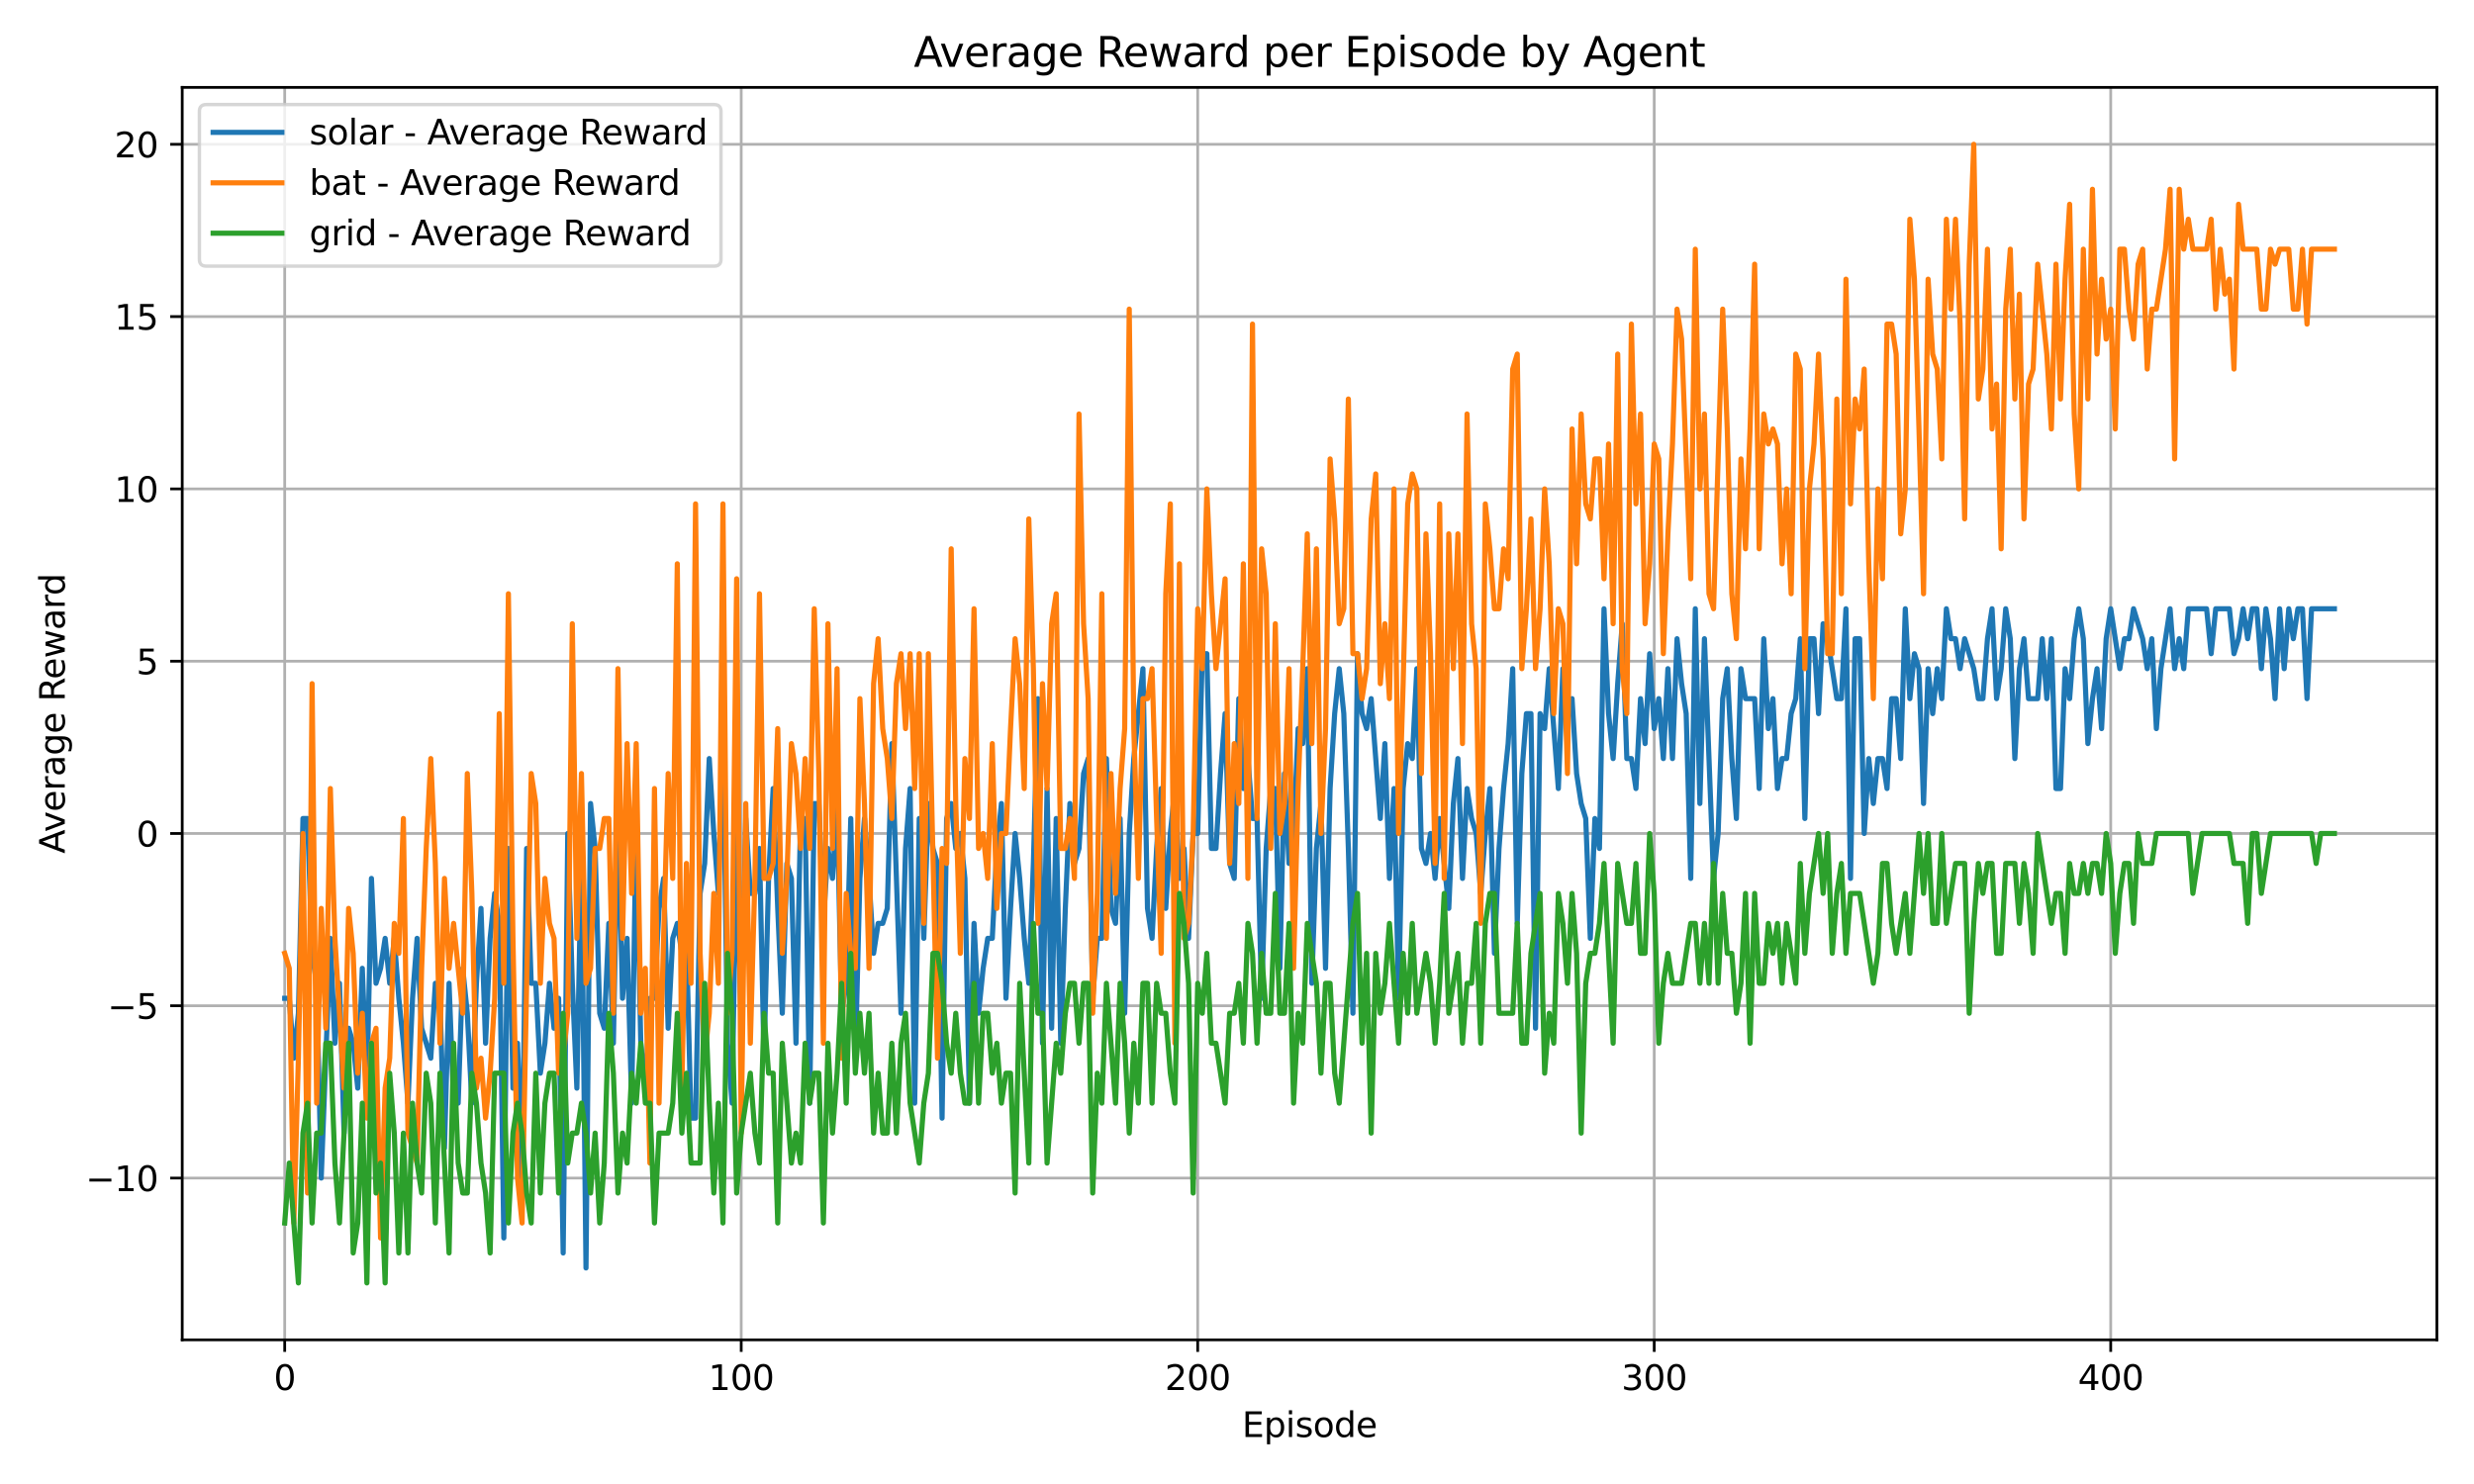 <?xml version="1.0" encoding="utf-8" standalone="no"?>
<!DOCTYPE svg PUBLIC "-//W3C//DTD SVG 1.1//EN"
  "http://www.w3.org/Graphics/SVG/1.1/DTD/svg11.dtd">
<svg xmlns:xlink="http://www.w3.org/1999/xlink" width="720pt" height="432pt" viewBox="0 0 720 432" xmlns="http://www.w3.org/2000/svg" version="1.1">
 <defs>
  <style type="text/css">*{stroke-linejoin: round; stroke-linecap: butt}</style>
 </defs>
 <g id="figure_1">
  <g id="patch_1">
   <path d="M 0 432 
L 720 432 
L 720 0 
L 0 0 
z
" style="fill: #ffffff"/>
  </g>
  <g id="axes_1">
   <g id="patch_2">
    <path d="M 53.03 390.04 
L 709.2 390.04 
L 709.2 25.44 
L 53.03 25.44 
z
" style="fill: #ffffff"/>
   </g>
   <g id="matplotlib.axis_1">
    <g id="xtick_1">
     <g id="line2d_1">
      <path d="M 82.856 390.04 
L 82.856 25.44 
" clip-path="url(#pae0af268e9)" style="fill: none; stroke: #b0b0b0; stroke-width: 0.8; stroke-linecap: square"/>
     </g>
     <g id="line2d_2">
      <defs>
       <path id="mcd3866f52e" d="M 0 0 
L 0 3.5 
" style="stroke: #000000; stroke-width: 0.8"/>
      </defs>
      <g>
       <use xlink:href="#mcd3866f52e" x="82.856" y="390.04" style="stroke: #000000; stroke-width: 0.8"/>
      </g>
     </g>
     <g id="text_1">
      <!-- 0 -->
      <g transform="translate(79.675 404.638) scale(0.1 -0.1)">
       <defs>
        <path id="DejaVuSans-30" d="M 2034 4250 
Q 1547 4250 1301 3770 
Q 1056 3291 1056 2328 
Q 1056 1369 1301 889 
Q 1547 409 2034 409 
Q 2525 409 2770 889 
Q 3016 1369 3016 2328 
Q 3016 3291 2770 3770 
Q 2525 4250 2034 4250 
z
M 2034 4750 
Q 2819 4750 3233 4129 
Q 3647 3509 3647 2328 
Q 3647 1150 3233 529 
Q 2819 -91 2034 -91 
Q 1250 -91 836 529 
Q 422 1150 422 2328 
Q 422 3509 836 4129 
Q 1250 4750 2034 4750 
z
" transform="scale(0.016)"/>
       </defs>
       <use xlink:href="#DejaVuSans-30"/>
      </g>
     </g>
    </g>
    <g id="xtick_2">
     <g id="line2d_3">
      <path d="M 215.711 390.04 
L 215.711 25.44 
" clip-path="url(#pae0af268e9)" style="fill: none; stroke: #b0b0b0; stroke-width: 0.8; stroke-linecap: square"/>
     </g>
     <g id="line2d_4">
      <g>
       <use xlink:href="#mcd3866f52e" x="215.711" y="390.04" style="stroke: #000000; stroke-width: 0.8"/>
      </g>
     </g>
     <g id="text_2">
      <!-- 100 -->
      <g transform="translate(206.167 404.638) scale(0.1 -0.1)">
       <defs>
        <path id="DejaVuSans-31" d="M 794 531 
L 1825 531 
L 1825 4091 
L 703 3866 
L 703 4441 
L 1819 4666 
L 2450 4666 
L 2450 531 
L 3481 531 
L 3481 0 
L 794 0 
L 794 531 
z
" transform="scale(0.016)"/>
       </defs>
       <use xlink:href="#DejaVuSans-31"/>
       <use xlink:href="#DejaVuSans-30" x="63.623"/>
       <use xlink:href="#DejaVuSans-30" x="127.246"/>
      </g>
     </g>
    </g>
    <g id="xtick_3">
     <g id="line2d_5">
      <path d="M 348.566 390.04 
L 348.566 25.44 
" clip-path="url(#pae0af268e9)" style="fill: none; stroke: #b0b0b0; stroke-width: 0.8; stroke-linecap: square"/>
     </g>
     <g id="line2d_6">
      <g>
       <use xlink:href="#mcd3866f52e" x="348.566" y="390.04" style="stroke: #000000; stroke-width: 0.8"/>
      </g>
     </g>
     <g id="text_3">
      <!-- 200 -->
      <g transform="translate(339.022 404.638) scale(0.1 -0.1)">
       <defs>
        <path id="DejaVuSans-32" d="M 1228 531 
L 3431 531 
L 3431 0 
L 469 0 
L 469 531 
Q 828 903 1448 1529 
Q 2069 2156 2228 2338 
Q 2531 2678 2651 2914 
Q 2772 3150 2772 3378 
Q 2772 3750 2511 3984 
Q 2250 4219 1831 4219 
Q 1534 4219 1204 4116 
Q 875 4013 500 3803 
L 500 4441 
Q 881 4594 1212 4672 
Q 1544 4750 1819 4750 
Q 2544 4750 2975 4387 
Q 3406 4025 3406 3419 
Q 3406 3131 3298 2873 
Q 3191 2616 2906 2266 
Q 2828 2175 2409 1742 
Q 1991 1309 1228 531 
z
" transform="scale(0.016)"/>
       </defs>
       <use xlink:href="#DejaVuSans-32"/>
       <use xlink:href="#DejaVuSans-30" x="63.623"/>
       <use xlink:href="#DejaVuSans-30" x="127.246"/>
      </g>
     </g>
    </g>
    <g id="xtick_4">
     <g id="line2d_7">
      <path d="M 481.42 390.04 
L 481.42 25.44 
" clip-path="url(#pae0af268e9)" style="fill: none; stroke: #b0b0b0; stroke-width: 0.8; stroke-linecap: square"/>
     </g>
     <g id="line2d_8">
      <g>
       <use xlink:href="#mcd3866f52e" x="481.42" y="390.04" style="stroke: #000000; stroke-width: 0.8"/>
      </g>
     </g>
     <g id="text_4">
      <!-- 300 -->
      <g transform="translate(471.877 404.638) scale(0.1 -0.1)">
       <defs>
        <path id="DejaVuSans-33" d="M 2597 2516 
Q 3050 2419 3304 2112 
Q 3559 1806 3559 1356 
Q 3559 666 3084 287 
Q 2609 -91 1734 -91 
Q 1441 -91 1130 -33 
Q 819 25 488 141 
L 488 750 
Q 750 597 1062 519 
Q 1375 441 1716 441 
Q 2309 441 2620 675 
Q 2931 909 2931 1356 
Q 2931 1769 2642 2001 
Q 2353 2234 1838 2234 
L 1294 2234 
L 1294 2753 
L 1863 2753 
Q 2328 2753 2575 2939 
Q 2822 3125 2822 3475 
Q 2822 3834 2567 4026 
Q 2313 4219 1838 4219 
Q 1578 4219 1281 4162 
Q 984 4106 628 3988 
L 628 4550 
Q 988 4650 1302 4700 
Q 1616 4750 1894 4750 
Q 2613 4750 3031 4423 
Q 3450 4097 3450 3541 
Q 3450 3153 3228 2886 
Q 3006 2619 2597 2516 
z
" transform="scale(0.016)"/>
       </defs>
       <use xlink:href="#DejaVuSans-33"/>
       <use xlink:href="#DejaVuSans-30" x="63.623"/>
       <use xlink:href="#DejaVuSans-30" x="127.246"/>
      </g>
     </g>
    </g>
    <g id="xtick_5">
     <g id="line2d_9">
      <path d="M 614.275 390.04 
L 614.275 25.44 
" clip-path="url(#pae0af268e9)" style="fill: none; stroke: #b0b0b0; stroke-width: 0.8; stroke-linecap: square"/>
     </g>
     <g id="line2d_10">
      <g>
       <use xlink:href="#mcd3866f52e" x="614.275" y="390.04" style="stroke: #000000; stroke-width: 0.8"/>
      </g>
     </g>
     <g id="text_5">
      <!-- 400 -->
      <g transform="translate(604.731 404.638) scale(0.1 -0.1)">
       <defs>
        <path id="DejaVuSans-34" d="M 2419 4116 
L 825 1625 
L 2419 1625 
L 2419 4116 
z
M 2253 4666 
L 3047 4666 
L 3047 1625 
L 3713 1625 
L 3713 1100 
L 3047 1100 
L 3047 0 
L 2419 0 
L 2419 1100 
L 313 1100 
L 313 1709 
L 2253 4666 
z
" transform="scale(0.016)"/>
       </defs>
       <use xlink:href="#DejaVuSans-34"/>
       <use xlink:href="#DejaVuSans-30" x="63.623"/>
       <use xlink:href="#DejaVuSans-30" x="127.246"/>
      </g>
     </g>
    </g>
    <g id="text_6">
     <!-- Episode -->
     <g transform="translate(361.478 418.317) scale(0.1 -0.1)">
      <defs>
       <path id="DejaVuSans-45" d="M 628 4666 
L 3578 4666 
L 3578 4134 
L 1259 4134 
L 1259 2753 
L 3481 2753 
L 3481 2222 
L 1259 2222 
L 1259 531 
L 3634 531 
L 3634 0 
L 628 0 
L 628 4666 
z
" transform="scale(0.016)"/>
       <path id="DejaVuSans-70" d="M 1159 525 
L 1159 -1331 
L 581 -1331 
L 581 3500 
L 1159 3500 
L 1159 2969 
Q 1341 3281 1617 3432 
Q 1894 3584 2278 3584 
Q 2916 3584 3314 3078 
Q 3713 2572 3713 1747 
Q 3713 922 3314 415 
Q 2916 -91 2278 -91 
Q 1894 -91 1617 61 
Q 1341 213 1159 525 
z
M 3116 1747 
Q 3116 2381 2855 2742 
Q 2594 3103 2138 3103 
Q 1681 3103 1420 2742 
Q 1159 2381 1159 1747 
Q 1159 1113 1420 752 
Q 1681 391 2138 391 
Q 2594 391 2855 752 
Q 3116 1113 3116 1747 
z
" transform="scale(0.016)"/>
       <path id="DejaVuSans-69" d="M 603 3500 
L 1178 3500 
L 1178 0 
L 603 0 
L 603 3500 
z
M 603 4863 
L 1178 4863 
L 1178 4134 
L 603 4134 
L 603 4863 
z
" transform="scale(0.016)"/>
       <path id="DejaVuSans-73" d="M 2834 3397 
L 2834 2853 
Q 2591 2978 2328 3040 
Q 2066 3103 1784 3103 
Q 1356 3103 1142 2972 
Q 928 2841 928 2578 
Q 928 2378 1081 2264 
Q 1234 2150 1697 2047 
L 1894 2003 
Q 2506 1872 2764 1633 
Q 3022 1394 3022 966 
Q 3022 478 2636 193 
Q 2250 -91 1575 -91 
Q 1294 -91 989 -36 
Q 684 19 347 128 
L 347 722 
Q 666 556 975 473 
Q 1284 391 1588 391 
Q 1994 391 2212 530 
Q 2431 669 2431 922 
Q 2431 1156 2273 1281 
Q 2116 1406 1581 1522 
L 1381 1569 
Q 847 1681 609 1914 
Q 372 2147 372 2553 
Q 372 3047 722 3315 
Q 1072 3584 1716 3584 
Q 2034 3584 2315 3537 
Q 2597 3491 2834 3397 
z
" transform="scale(0.016)"/>
       <path id="DejaVuSans-6f" d="M 1959 3097 
Q 1497 3097 1228 2736 
Q 959 2375 959 1747 
Q 959 1119 1226 758 
Q 1494 397 1959 397 
Q 2419 397 2687 759 
Q 2956 1122 2956 1747 
Q 2956 2369 2687 2733 
Q 2419 3097 1959 3097 
z
M 1959 3584 
Q 2709 3584 3137 3096 
Q 3566 2609 3566 1747 
Q 3566 888 3137 398 
Q 2709 -91 1959 -91 
Q 1206 -91 779 398 
Q 353 888 353 1747 
Q 353 2609 779 3096 
Q 1206 3584 1959 3584 
z
" transform="scale(0.016)"/>
       <path id="DejaVuSans-64" d="M 2906 2969 
L 2906 4863 
L 3481 4863 
L 3481 0 
L 2906 0 
L 2906 525 
Q 2725 213 2448 61 
Q 2172 -91 1784 -91 
Q 1150 -91 751 415 
Q 353 922 353 1747 
Q 353 2572 751 3078 
Q 1150 3584 1784 3584 
Q 2172 3584 2448 3432 
Q 2725 3281 2906 2969 
z
M 947 1747 
Q 947 1113 1208 752 
Q 1469 391 1925 391 
Q 2381 391 2643 752 
Q 2906 1113 2906 1747 
Q 2906 2381 2643 2742 
Q 2381 3103 1925 3103 
Q 1469 3103 1208 2742 
Q 947 2381 947 1747 
z
" transform="scale(0.016)"/>
       <path id="DejaVuSans-65" d="M 3597 1894 
L 3597 1613 
L 953 1613 
Q 991 1019 1311 708 
Q 1631 397 2203 397 
Q 2534 397 2845 478 
Q 3156 559 3463 722 
L 3463 178 
Q 3153 47 2828 -22 
Q 2503 -91 2169 -91 
Q 1331 -91 842 396 
Q 353 884 353 1716 
Q 353 2575 817 3079 
Q 1281 3584 2069 3584 
Q 2775 3584 3186 3129 
Q 3597 2675 3597 1894 
z
M 3022 2063 
Q 3016 2534 2758 2815 
Q 2500 3097 2075 3097 
Q 1594 3097 1305 2825 
Q 1016 2553 972 2059 
L 3022 2063 
z
" transform="scale(0.016)"/>
      </defs>
      <use xlink:href="#DejaVuSans-45"/>
      <use xlink:href="#DejaVuSans-70" x="63.184"/>
      <use xlink:href="#DejaVuSans-69" x="126.66"/>
      <use xlink:href="#DejaVuSans-73" x="154.443"/>
      <use xlink:href="#DejaVuSans-6f" x="206.543"/>
      <use xlink:href="#DejaVuSans-64" x="267.725"/>
      <use xlink:href="#DejaVuSans-65" x="331.201"/>
     </g>
    </g>
   </g>
   <g id="matplotlib.axis_2">
    <g id="ytick_1">
     <g id="line2d_11">
      <path d="M 53.03 342.939 
L 709.2 342.939 
" clip-path="url(#pae0af268e9)" style="fill: none; stroke: #b0b0b0; stroke-width: 0.8; stroke-linecap: square"/>
     </g>
     <g id="line2d_12">
      <defs>
       <path id="m5f5fe6885c" d="M 0 0 
L -3.5 0 
" style="stroke: #000000; stroke-width: 0.8"/>
      </defs>
      <g>
       <use xlink:href="#m5f5fe6885c" x="53.03" y="342.939" style="stroke: #000000; stroke-width: 0.8"/>
      </g>
     </g>
     <g id="text_7">
      <!-- −10 -->
      <g transform="translate(24.925 346.738) scale(0.1 -0.1)">
       <defs>
        <path id="DejaVuSans-2212" d="M 678 2272 
L 4684 2272 
L 4684 1741 
L 678 1741 
L 678 2272 
z
" transform="scale(0.016)"/>
       </defs>
       <use xlink:href="#DejaVuSans-2212"/>
       <use xlink:href="#DejaVuSans-31" x="83.789"/>
       <use xlink:href="#DejaVuSans-30" x="147.412"/>
      </g>
     </g>
    </g>
    <g id="ytick_2">
     <g id="line2d_13">
      <path d="M 53.03 292.784 
L 709.2 292.784 
" clip-path="url(#pae0af268e9)" style="fill: none; stroke: #b0b0b0; stroke-width: 0.8; stroke-linecap: square"/>
     </g>
     <g id="line2d_14">
      <g>
       <use xlink:href="#m5f5fe6885c" x="53.03" y="292.784" style="stroke: #000000; stroke-width: 0.8"/>
      </g>
     </g>
     <g id="text_8">
      <!-- −5 -->
      <g transform="translate(31.288 296.583) scale(0.1 -0.1)">
       <defs>
        <path id="DejaVuSans-35" d="M 691 4666 
L 3169 4666 
L 3169 4134 
L 1269 4134 
L 1269 2991 
Q 1406 3038 1543 3061 
Q 1681 3084 1819 3084 
Q 2600 3084 3056 2656 
Q 3513 2228 3513 1497 
Q 3513 744 3044 326 
Q 2575 -91 1722 -91 
Q 1428 -91 1123 -41 
Q 819 9 494 109 
L 494 744 
Q 775 591 1075 516 
Q 1375 441 1709 441 
Q 2250 441 2565 725 
Q 2881 1009 2881 1497 
Q 2881 1984 2565 2268 
Q 2250 2553 1709 2553 
Q 1456 2553 1204 2497 
Q 953 2441 691 2322 
L 691 4666 
z
" transform="scale(0.016)"/>
       </defs>
       <use xlink:href="#DejaVuSans-2212"/>
       <use xlink:href="#DejaVuSans-35" x="83.789"/>
      </g>
     </g>
    </g>
    <g id="ytick_3">
     <g id="line2d_15">
      <path d="M 53.03 242.63 
L 709.2 242.63 
" clip-path="url(#pae0af268e9)" style="fill: none; stroke: #b0b0b0; stroke-width: 0.8; stroke-linecap: square"/>
     </g>
     <g id="line2d_16">
      <g>
       <use xlink:href="#m5f5fe6885c" x="53.03" y="242.63" style="stroke: #000000; stroke-width: 0.8"/>
      </g>
     </g>
     <g id="text_9">
      <!-- 0 -->
      <g transform="translate(39.667 246.429) scale(0.1 -0.1)">
       <use xlink:href="#DejaVuSans-30"/>
      </g>
     </g>
    </g>
    <g id="ytick_4">
     <g id="line2d_17">
      <path d="M 53.03 192.476 
L 709.2 192.476 
" clip-path="url(#pae0af268e9)" style="fill: none; stroke: #b0b0b0; stroke-width: 0.8; stroke-linecap: square"/>
     </g>
     <g id="line2d_18">
      <g>
       <use xlink:href="#m5f5fe6885c" x="53.03" y="192.476" style="stroke: #000000; stroke-width: 0.8"/>
      </g>
     </g>
     <g id="text_10">
      <!-- 5 -->
      <g transform="translate(39.667 196.275) scale(0.1 -0.1)">
       <use xlink:href="#DejaVuSans-35"/>
      </g>
     </g>
    </g>
    <g id="ytick_5">
     <g id="line2d_19">
      <path d="M 53.03 142.321 
L 709.2 142.321 
" clip-path="url(#pae0af268e9)" style="fill: none; stroke: #b0b0b0; stroke-width: 0.8; stroke-linecap: square"/>
     </g>
     <g id="line2d_20">
      <g>
       <use xlink:href="#m5f5fe6885c" x="53.03" y="142.321" style="stroke: #000000; stroke-width: 0.8"/>
      </g>
     </g>
     <g id="text_11">
      <!-- 10 -->
      <g transform="translate(33.305 146.121) scale(0.1 -0.1)">
       <use xlink:href="#DejaVuSans-31"/>
       <use xlink:href="#DejaVuSans-30" x="63.623"/>
      </g>
     </g>
    </g>
    <g id="ytick_6">
     <g id="line2d_21">
      <path d="M 53.03 92.167 
L 709.2 92.167 
" clip-path="url(#pae0af268e9)" style="fill: none; stroke: #b0b0b0; stroke-width: 0.8; stroke-linecap: square"/>
     </g>
     <g id="line2d_22">
      <g>
       <use xlink:href="#m5f5fe6885c" x="53.03" y="92.167" style="stroke: #000000; stroke-width: 0.8"/>
      </g>
     </g>
     <g id="text_12">
      <!-- 15 -->
      <g transform="translate(33.305 95.966) scale(0.1 -0.1)">
       <use xlink:href="#DejaVuSans-31"/>
       <use xlink:href="#DejaVuSans-35" x="63.623"/>
      </g>
     </g>
    </g>
    <g id="ytick_7">
     <g id="line2d_23">
      <path d="M 53.03 42.013 
L 709.2 42.013 
" clip-path="url(#pae0af268e9)" style="fill: none; stroke: #b0b0b0; stroke-width: 0.8; stroke-linecap: square"/>
     </g>
     <g id="line2d_24">
      <g>
       <use xlink:href="#m5f5fe6885c" x="53.03" y="42.013" style="stroke: #000000; stroke-width: 0.8"/>
      </g>
     </g>
     <g id="text_13">
      <!-- 20 -->
      <g transform="translate(33.305 45.812) scale(0.1 -0.1)">
       <use xlink:href="#DejaVuSans-32"/>
       <use xlink:href="#DejaVuSans-30" x="63.623"/>
      </g>
     </g>
    </g>
    <g id="text_14">
     <!-- Average Reward -->
     <g transform="translate(18.846 248.483) rotate(-90) scale(0.1 -0.1)">
      <defs>
       <path id="DejaVuSans-41" d="M 2188 4044 
L 1331 1722 
L 3047 1722 
L 2188 4044 
z
M 1831 4666 
L 2547 4666 
L 4325 0 
L 3669 0 
L 3244 1197 
L 1141 1197 
L 716 0 
L 50 0 
L 1831 4666 
z
" transform="scale(0.016)"/>
       <path id="DejaVuSans-76" d="M 191 3500 
L 800 3500 
L 1894 563 
L 2988 3500 
L 3597 3500 
L 2284 0 
L 1503 0 
L 191 3500 
z
" transform="scale(0.016)"/>
       <path id="DejaVuSans-72" d="M 2631 2963 
Q 2534 3019 2420 3045 
Q 2306 3072 2169 3072 
Q 1681 3072 1420 2755 
Q 1159 2438 1159 1844 
L 1159 0 
L 581 0 
L 581 3500 
L 1159 3500 
L 1159 2956 
Q 1341 3275 1631 3429 
Q 1922 3584 2338 3584 
Q 2397 3584 2469 3576 
Q 2541 3569 2628 3553 
L 2631 2963 
z
" transform="scale(0.016)"/>
       <path id="DejaVuSans-61" d="M 2194 1759 
Q 1497 1759 1228 1600 
Q 959 1441 959 1056 
Q 959 750 1161 570 
Q 1363 391 1709 391 
Q 2188 391 2477 730 
Q 2766 1069 2766 1631 
L 2766 1759 
L 2194 1759 
z
M 3341 1997 
L 3341 0 
L 2766 0 
L 2766 531 
Q 2569 213 2275 61 
Q 1981 -91 1556 -91 
Q 1019 -91 701 211 
Q 384 513 384 1019 
Q 384 1609 779 1909 
Q 1175 2209 1959 2209 
L 2766 2209 
L 2766 2266 
Q 2766 2663 2505 2880 
Q 2244 3097 1772 3097 
Q 1472 3097 1187 3025 
Q 903 2953 641 2809 
L 641 3341 
Q 956 3463 1253 3523 
Q 1550 3584 1831 3584 
Q 2591 3584 2966 3190 
Q 3341 2797 3341 1997 
z
" transform="scale(0.016)"/>
       <path id="DejaVuSans-67" d="M 2906 1791 
Q 2906 2416 2648 2759 
Q 2391 3103 1925 3103 
Q 1463 3103 1205 2759 
Q 947 2416 947 1791 
Q 947 1169 1205 825 
Q 1463 481 1925 481 
Q 2391 481 2648 825 
Q 2906 1169 2906 1791 
z
M 3481 434 
Q 3481 -459 3084 -895 
Q 2688 -1331 1869 -1331 
Q 1566 -1331 1297 -1286 
Q 1028 -1241 775 -1147 
L 775 -588 
Q 1028 -725 1275 -790 
Q 1522 -856 1778 -856 
Q 2344 -856 2625 -561 
Q 2906 -266 2906 331 
L 2906 616 
Q 2728 306 2450 153 
Q 2172 0 1784 0 
Q 1141 0 747 490 
Q 353 981 353 1791 
Q 353 2603 747 3093 
Q 1141 3584 1784 3584 
Q 2172 3584 2450 3431 
Q 2728 3278 2906 2969 
L 2906 3500 
L 3481 3500 
L 3481 434 
z
" transform="scale(0.016)"/>
       <path id="DejaVuSans-20" transform="scale(0.016)"/>
       <path id="DejaVuSans-52" d="M 2841 2188 
Q 3044 2119 3236 1894 
Q 3428 1669 3622 1275 
L 4263 0 
L 3584 0 
L 2988 1197 
Q 2756 1666 2539 1819 
Q 2322 1972 1947 1972 
L 1259 1972 
L 1259 0 
L 628 0 
L 628 4666 
L 2053 4666 
Q 2853 4666 3247 4331 
Q 3641 3997 3641 3322 
Q 3641 2881 3436 2590 
Q 3231 2300 2841 2188 
z
M 1259 4147 
L 1259 2491 
L 2053 2491 
Q 2509 2491 2742 2702 
Q 2975 2913 2975 3322 
Q 2975 3731 2742 3939 
Q 2509 4147 2053 4147 
L 1259 4147 
z
" transform="scale(0.016)"/>
       <path id="DejaVuSans-77" d="M 269 3500 
L 844 3500 
L 1563 769 
L 2278 3500 
L 2956 3500 
L 3675 769 
L 4391 3500 
L 4966 3500 
L 4050 0 
L 3372 0 
L 2619 2869 
L 1863 0 
L 1184 0 
L 269 3500 
z
" transform="scale(0.016)"/>
      </defs>
      <use xlink:href="#DejaVuSans-41"/>
      <use xlink:href="#DejaVuSans-76" x="62.533"/>
      <use xlink:href="#DejaVuSans-65" x="121.713"/>
      <use xlink:href="#DejaVuSans-72" x="183.236"/>
      <use xlink:href="#DejaVuSans-61" x="224.35"/>
      <use xlink:href="#DejaVuSans-67" x="285.629"/>
      <use xlink:href="#DejaVuSans-65" x="349.105"/>
      <use xlink:href="#DejaVuSans-20" x="410.629"/>
      <use xlink:href="#DejaVuSans-52" x="442.416"/>
      <use xlink:href="#DejaVuSans-65" x="507.398"/>
      <use xlink:href="#DejaVuSans-77" x="568.922"/>
      <use xlink:href="#DejaVuSans-61" x="650.709"/>
      <use xlink:href="#DejaVuSans-72" x="711.988"/>
      <use xlink:href="#DejaVuSans-64" x="751.352"/>
     </g>
    </g>
   </g>
   <g id="line2d_25">
    <path d="M 82.856 290.604 
L 84.184 290.604 
L 85.513 308.049 
L 86.842 294.965 
L 88.17 238.269 
L 89.499 238.269 
L 90.827 277.52 
L 92.156 286.242 
L 93.484 342.939 
L 96.141 273.159 
L 97.47 303.687 
L 98.798 286.242 
L 100.127 329.855 
L 101.456 299.326 
L 102.784 303.687 
L 104.113 316.771 
L 105.441 281.881 
L 106.77 316.771 
L 108.098 255.714 
L 109.427 286.242 
L 110.755 281.881 
L 112.084 273.159 
L 113.413 286.242 
L 114.741 273.159 
L 116.07 290.604 
L 117.398 303.687 
L 118.727 321.132 
L 120.055 290.604 
L 121.384 273.159 
L 122.712 299.326 
L 125.369 308.049 
L 126.698 286.242 
L 128.027 290.604 
L 129.355 334.216 
L 130.684 286.242 
L 132.012 321.132 
L 133.341 321.132 
L 134.669 281.881 
L 135.998 294.965 
L 137.326 321.132 
L 138.655 286.242 
L 139.983 264.436 
L 141.312 303.687 
L 142.641 273.159 
L 143.969 260.075 
L 145.298 268.797 
L 146.626 360.384 
L 147.955 246.991 
L 149.283 316.771 
L 150.612 303.687 
L 151.94 342.939 
L 153.269 246.991 
L 154.598 286.242 
L 155.926 286.242 
L 157.255 312.41 
L 158.583 303.687 
L 159.912 286.242 
L 161.24 299.326 
L 162.569 290.604 
L 163.897 364.745 
L 165.226 242.63 
L 166.554 286.242 
L 167.883 316.771 
L 169.212 246.991 
L 170.54 369.106 
L 171.869 233.907 
L 173.197 246.991 
L 174.526 294.965 
L 175.854 299.326 
L 177.183 268.797 
L 178.511 303.687 
L 179.84 233.907 
L 181.168 290.604 
L 182.497 273.159 
L 183.826 321.132 
L 185.154 238.269 
L 186.483 303.687 
L 187.811 316.771 
L 189.14 290.604 
L 190.468 290.604 
L 191.797 264.436 
L 193.125 255.714 
L 194.454 299.326 
L 195.783 273.159 
L 197.111 268.797 
L 198.44 277.52 
L 199.768 273.159 
L 201.097 325.494 
L 202.425 325.494 
L 203.754 260.075 
L 205.082 251.352 
L 206.411 220.824 
L 207.739 242.63 
L 209.068 260.075 
L 210.397 212.101 
L 211.725 303.687 
L 213.054 321.132 
L 214.382 242.63 
L 215.711 299.326 
L 217.039 238.269 
L 218.368 260.075 
L 219.696 260.075 
L 221.025 246.991 
L 222.353 308.049 
L 223.682 255.714 
L 225.011 229.546 
L 226.339 264.436 
L 227.668 294.965 
L 228.996 251.352 
L 230.325 255.714 
L 231.653 303.687 
L 232.982 238.269 
L 234.31 238.269 
L 235.639 321.132 
L 236.968 233.907 
L 238.296 233.907 
L 239.625 268.797 
L 240.953 246.991 
L 242.282 255.714 
L 243.61 233.907 
L 244.939 294.965 
L 246.267 286.242 
L 247.596 238.269 
L 248.924 308.049 
L 250.253 255.714 
L 251.582 238.269 
L 252.91 255.714 
L 254.239 277.52 
L 255.567 268.797 
L 256.896 268.797 
L 258.224 264.436 
L 259.553 216.462 
L 262.21 294.965 
L 263.538 246.991 
L 264.867 229.546 
L 266.196 321.132 
L 267.524 238.269 
L 268.853 273.159 
L 270.181 233.907 
L 271.51 246.991 
L 272.838 251.352 
L 274.167 325.494 
L 275.495 238.269 
L 276.824 233.907 
L 278.153 246.991 
L 279.481 242.63 
L 280.81 255.714 
L 282.138 321.132 
L 283.467 268.797 
L 284.795 294.965 
L 286.124 281.881 
L 287.452 273.159 
L 288.781 273.159 
L 290.109 246.991 
L 291.438 233.907 
L 292.767 290.604 
L 294.095 264.436 
L 295.424 242.63 
L 296.752 255.714 
L 298.081 273.159 
L 299.409 286.242 
L 300.738 251.352 
L 302.066 203.379 
L 303.395 303.687 
L 304.723 229.546 
L 306.052 299.326 
L 307.381 238.269 
L 308.709 303.687 
L 310.038 264.436 
L 311.366 233.907 
L 312.695 251.352 
L 314.023 246.991 
L 315.352 225.185 
L 316.68 220.824 
L 318.009 290.604 
L 319.338 273.159 
L 320.666 273.159 
L 321.995 220.824 
L 323.323 264.436 
L 324.652 268.797 
L 325.98 238.269 
L 327.309 294.965 
L 328.637 242.63 
L 329.966 220.824 
L 332.623 194.656 
L 333.952 264.436 
L 335.28 273.159 
L 336.609 246.991 
L 337.937 229.546 
L 339.266 264.436 
L 340.594 242.63 
L 341.923 229.546 
L 343.251 255.714 
L 344.58 246.991 
L 345.908 273.159 
L 347.237 242.63 
L 348.566 242.63 
L 349.894 190.295 
L 351.223 190.295 
L 352.551 246.991 
L 353.88 246.991 
L 355.208 225.185 
L 356.537 207.74 
L 357.865 251.352 
L 359.194 255.714 
L 360.523 203.379 
L 361.851 229.546 
L 363.18 220.824 
L 364.508 238.269 
L 365.837 238.269 
L 367.165 290.604 
L 368.494 246.991 
L 369.822 229.546 
L 371.151 229.546 
L 372.479 281.881 
L 373.808 225.185 
L 375.137 251.352 
L 376.465 242.63 
L 377.794 212.101 
L 379.122 216.462 
L 380.451 194.656 
L 381.779 286.242 
L 383.108 246.991 
L 384.436 233.907 
L 385.765 281.881 
L 387.093 229.546 
L 388.422 207.74 
L 389.751 194.656 
L 391.079 207.74 
L 392.408 246.991 
L 393.736 294.965 
L 395.065 190.295 
L 396.393 207.74 
L 397.722 212.101 
L 399.05 203.379 
L 401.707 238.269 
L 403.036 216.462 
L 404.365 255.714 
L 405.693 229.546 
L 407.022 290.604 
L 408.35 229.546 
L 409.679 216.462 
L 411.007 220.824 
L 412.336 194.656 
L 413.664 246.991 
L 414.993 251.352 
L 416.322 242.63 
L 417.65 255.714 
L 418.979 238.269 
L 421.636 264.436 
L 422.964 233.907 
L 424.293 220.824 
L 425.621 255.714 
L 426.95 229.546 
L 428.278 238.269 
L 429.607 242.63 
L 430.936 260.075 
L 432.264 242.63 
L 433.593 229.546 
L 434.921 277.52 
L 436.25 246.991 
L 437.578 229.546 
L 438.907 216.462 
L 440.235 194.656 
L 441.564 268.797 
L 442.892 225.185 
L 444.221 207.74 
L 445.55 207.74 
L 446.878 299.326 
L 448.207 207.74 
L 449.535 212.101 
L 450.864 194.656 
L 453.521 229.546 
L 454.849 194.656 
L 456.178 207.74 
L 457.507 203.379 
L 458.835 225.185 
L 460.164 233.907 
L 461.492 238.269 
L 462.821 273.159 
L 464.149 238.269 
L 465.478 246.991 
L 466.806 177.211 
L 468.135 207.74 
L 469.463 220.824 
L 470.792 199.018 
L 472.121 181.573 
L 473.449 220.824 
L 474.778 220.824 
L 476.106 229.546 
L 477.435 203.379 
L 478.763 216.462 
L 480.092 190.295 
L 481.42 212.101 
L 482.749 203.379 
L 484.077 220.824 
L 485.406 194.656 
L 486.735 220.824 
L 488.063 185.934 
L 489.392 199.018 
L 490.72 207.74 
L 492.049 255.714 
L 493.377 177.211 
L 494.706 233.907 
L 496.034 185.934 
L 498.692 255.714 
L 500.02 242.63 
L 501.349 203.379 
L 502.677 194.656 
L 504.006 220.824 
L 505.334 238.269 
L 506.663 194.656 
L 507.991 203.379 
L 510.648 203.379 
L 511.977 229.546 
L 513.306 185.934 
L 514.634 212.101 
L 515.963 203.379 
L 517.291 229.546 
L 518.62 220.824 
L 519.948 220.824 
L 521.277 207.74 
L 522.605 203.379 
L 523.934 185.934 
L 525.262 238.269 
L 526.591 185.934 
L 527.92 185.934 
L 529.248 207.74 
L 530.577 181.573 
L 531.905 185.934 
L 534.562 203.379 
L 535.891 203.379 
L 537.219 177.211 
L 538.548 255.714 
L 539.877 185.934 
L 541.205 185.934 
L 542.534 242.63 
L 543.862 220.824 
L 545.191 233.907 
L 546.519 220.824 
L 547.848 220.824 
L 549.176 229.546 
L 550.505 203.379 
L 551.833 203.379 
L 553.162 220.824 
L 554.491 177.211 
L 555.819 203.379 
L 557.148 190.295 
L 558.476 194.656 
L 559.805 233.907 
L 561.133 194.656 
L 562.462 207.74 
L 563.79 194.656 
L 565.119 203.379 
L 566.447 177.211 
L 567.776 185.934 
L 569.105 185.934 
L 570.433 194.656 
L 571.762 185.934 
L 574.419 194.656 
L 575.747 203.379 
L 577.076 203.379 
L 578.404 185.934 
L 579.733 177.211 
L 581.062 203.379 
L 582.39 194.656 
L 583.719 177.211 
L 585.047 185.934 
L 586.376 220.824 
L 587.704 194.656 
L 589.033 185.934 
L 590.361 203.379 
L 593.018 203.379 
L 594.347 185.934 
L 595.676 203.379 
L 597.004 185.934 
L 598.333 229.546 
L 599.661 229.546 
L 600.99 194.656 
L 602.318 203.379 
L 603.647 185.934 
L 604.975 177.211 
L 606.304 185.934 
L 607.632 216.462 
L 608.961 203.379 
L 610.29 194.656 
L 611.618 212.101 
L 612.947 185.934 
L 614.275 177.211 
L 616.932 194.656 
L 618.261 185.934 
L 619.589 185.934 
L 620.918 177.211 
L 623.575 185.934 
L 624.904 194.656 
L 626.232 185.934 
L 627.561 212.101 
L 628.889 194.656 
L 631.546 177.211 
L 632.875 194.656 
L 634.203 185.934 
L 635.532 194.656 
L 636.861 177.211 
L 642.175 177.211 
L 643.503 190.295 
L 644.832 177.211 
L 648.817 177.211 
L 650.146 190.295 
L 651.475 185.934 
L 652.803 177.211 
L 654.132 185.934 
L 655.46 177.211 
L 656.789 177.211 
L 658.117 194.656 
L 659.446 177.211 
L 660.774 185.934 
L 662.103 203.379 
L 663.432 177.211 
L 664.76 194.656 
L 666.089 177.211 
L 667.417 185.934 
L 668.746 177.211 
L 670.074 177.211 
L 671.403 203.379 
L 672.731 177.211 
L 679.374 177.211 
L 679.374 177.211 
" clip-path="url(#pae0af268e9)" style="fill: none; stroke: #1f77b4; stroke-width: 1.5; stroke-linecap: square"/>
   </g>
   <g id="line2d_26">
    <path d="M 82.856 277.52 
L 84.184 281.881 
L 85.513 356.022 
L 86.842 308.049 
L 88.17 242.63 
L 89.499 347.3 
L 90.827 199.018 
L 92.156 321.132 
L 93.484 264.436 
L 94.813 299.326 
L 96.141 229.546 
L 97.47 273.159 
L 100.127 316.771 
L 101.456 264.436 
L 102.784 277.52 
L 104.113 312.41 
L 105.441 294.965 
L 106.77 325.494 
L 108.098 303.687 
L 109.427 299.326 
L 110.755 360.384 
L 112.084 316.771 
L 113.413 308.049 
L 114.741 268.797 
L 116.07 277.52 
L 117.398 238.269 
L 118.727 329.855 
L 121.384 338.577 
L 122.712 281.881 
L 124.041 246.991 
L 125.369 220.824 
L 126.698 251.352 
L 128.027 303.687 
L 129.355 255.714 
L 130.684 281.881 
L 132.012 268.797 
L 134.669 294.965 
L 135.998 225.185 
L 137.326 260.075 
L 138.655 316.771 
L 139.983 308.049 
L 141.312 325.494 
L 142.641 312.41 
L 143.969 290.604 
L 145.298 207.74 
L 146.626 286.242 
L 147.955 172.85 
L 149.283 273.159 
L 150.612 342.939 
L 151.94 356.022 
L 153.269 286.242 
L 154.598 225.185 
L 155.926 233.907 
L 157.255 286.242 
L 158.583 255.714 
L 159.912 268.797 
L 161.24 273.159 
L 162.569 312.41 
L 163.897 308.049 
L 165.226 294.965 
L 166.554 181.573 
L 167.883 273.159 
L 169.212 225.185 
L 170.54 286.242 
L 171.869 281.881 
L 173.197 246.991 
L 174.526 246.991 
L 175.854 238.269 
L 177.183 238.269 
L 178.511 294.965 
L 179.84 194.656 
L 181.168 273.159 
L 182.497 216.462 
L 183.826 260.075 
L 185.154 216.462 
L 186.483 294.965 
L 187.811 281.881 
L 189.14 338.577 
L 190.468 229.546 
L 191.797 321.132 
L 194.454 225.185 
L 195.783 255.714 
L 197.111 164.128 
L 198.44 316.771 
L 199.768 251.352 
L 201.097 286.242 
L 202.425 146.683 
L 203.754 277.52 
L 205.082 308.049 
L 206.411 294.965 
L 207.739 260.075 
L 209.068 286.242 
L 210.397 146.683 
L 211.725 294.965 
L 213.054 277.52 
L 214.382 168.489 
L 215.711 329.855 
L 217.039 233.907 
L 218.368 303.687 
L 219.696 255.714 
L 221.025 172.85 
L 222.353 255.714 
L 223.682 255.714 
L 225.011 251.352 
L 226.339 212.101 
L 227.668 277.52 
L 228.996 255.714 
L 230.325 216.462 
L 231.653 225.185 
L 232.982 246.991 
L 234.31 220.824 
L 235.639 246.991 
L 236.968 177.211 
L 238.296 225.185 
L 239.625 303.687 
L 240.953 181.573 
L 242.282 246.991 
L 243.61 194.656 
L 244.939 308.049 
L 246.267 260.075 
L 247.596 277.52 
L 248.924 281.881 
L 250.253 203.379 
L 251.582 233.907 
L 252.91 281.881 
L 254.239 199.018 
L 255.567 185.934 
L 256.896 212.101 
L 258.224 220.824 
L 259.553 238.269 
L 260.881 199.018 
L 262.21 190.295 
L 263.538 212.101 
L 264.867 190.295 
L 266.196 229.546 
L 267.524 190.295 
L 268.853 268.797 
L 270.181 190.295 
L 272.838 308.049 
L 274.167 246.991 
L 275.495 251.352 
L 276.824 159.766 
L 278.153 233.907 
L 279.481 277.52 
L 280.81 220.824 
L 282.138 238.269 
L 283.467 177.211 
L 284.795 246.991 
L 286.124 242.63 
L 287.452 255.714 
L 288.781 216.462 
L 290.109 264.436 
L 291.438 242.63 
L 292.767 242.63 
L 294.095 212.101 
L 295.424 185.934 
L 296.752 199.018 
L 298.081 229.546 
L 299.409 151.044 
L 300.738 194.656 
L 302.066 268.797 
L 303.395 199.018 
L 304.723 229.546 
L 306.052 181.573 
L 307.381 172.85 
L 308.709 246.991 
L 310.038 246.991 
L 311.366 238.269 
L 312.695 255.714 
L 314.023 120.515 
L 315.352 181.573 
L 316.68 203.379 
L 318.009 294.965 
L 319.338 260.075 
L 320.666 172.85 
L 321.995 273.159 
L 323.323 225.185 
L 324.652 260.075 
L 325.98 229.546 
L 327.309 212.101 
L 328.637 89.986 
L 329.966 212.101 
L 331.294 255.714 
L 332.623 203.379 
L 333.952 203.379 
L 335.28 194.656 
L 336.609 238.269 
L 337.937 277.52 
L 339.266 172.85 
L 340.594 146.683 
L 341.923 303.687 
L 343.251 164.128 
L 344.58 273.159 
L 345.908 268.797 
L 347.237 242.63 
L 348.566 177.211 
L 349.894 194.656 
L 351.223 142.321 
L 352.551 172.85 
L 353.88 194.656 
L 356.537 168.489 
L 357.865 251.352 
L 359.194 216.462 
L 360.523 233.907 
L 361.851 164.128 
L 363.18 255.714 
L 364.508 94.348 
L 365.837 238.269 
L 367.165 159.766 
L 368.494 172.85 
L 369.822 246.991 
L 371.151 181.573 
L 372.479 242.63 
L 373.808 233.907 
L 375.137 194.656 
L 376.465 281.881 
L 377.794 229.546 
L 379.122 194.656 
L 380.451 155.405 
L 381.779 216.462 
L 383.108 159.766 
L 384.436 242.63 
L 385.765 212.101 
L 387.093 133.599 
L 388.422 151.044 
L 389.751 181.573 
L 391.079 177.211 
L 392.408 116.154 
L 393.736 190.295 
L 395.065 190.295 
L 396.393 203.379 
L 397.722 194.656 
L 399.05 151.044 
L 400.379 137.96 
L 401.707 199.018 
L 403.036 181.573 
L 404.365 203.379 
L 405.693 142.321 
L 407.022 242.63 
L 408.35 199.018 
L 409.679 146.683 
L 411.007 137.96 
L 412.336 142.321 
L 413.664 225.185 
L 414.993 155.405 
L 416.322 190.295 
L 417.65 251.352 
L 418.979 146.683 
L 420.307 255.714 
L 421.636 155.405 
L 422.964 194.656 
L 424.293 155.405 
L 425.621 216.462 
L 426.95 120.515 
L 428.278 181.573 
L 429.607 194.656 
L 430.936 268.797 
L 432.264 146.683 
L 433.593 159.766 
L 434.921 177.211 
L 436.25 177.211 
L 437.578 159.766 
L 438.907 168.489 
L 440.235 107.431 
L 441.564 103.07 
L 442.892 194.656 
L 444.221 177.211 
L 445.55 151.044 
L 446.878 194.656 
L 448.207 177.211 
L 449.535 142.321 
L 450.864 164.128 
L 452.192 207.74 
L 453.521 177.211 
L 454.849 181.573 
L 456.178 225.185 
L 457.507 124.876 
L 458.835 164.128 
L 460.164 120.515 
L 461.492 146.683 
L 462.821 151.044 
L 464.149 133.599 
L 465.478 133.599 
L 466.806 168.489 
L 468.135 129.238 
L 469.463 181.573 
L 470.792 103.07 
L 472.121 194.656 
L 473.449 207.74 
L 474.778 94.348 
L 476.106 146.683 
L 477.435 120.515 
L 478.763 181.573 
L 480.092 164.128 
L 481.42 129.238 
L 482.749 133.599 
L 484.077 190.295 
L 485.406 155.405 
L 486.735 129.238 
L 488.063 89.986 
L 489.392 98.709 
L 492.049 168.489 
L 493.377 72.541 
L 494.706 142.321 
L 496.034 120.515 
L 497.363 172.85 
L 498.692 177.211 
L 501.349 89.986 
L 502.677 124.876 
L 504.006 172.85 
L 505.334 185.934 
L 506.663 133.599 
L 507.991 159.766 
L 509.32 124.876 
L 510.648 76.903 
L 511.977 159.766 
L 513.306 120.515 
L 514.634 129.238 
L 515.963 124.876 
L 517.291 129.238 
L 518.62 164.128 
L 519.948 142.321 
L 521.277 172.85 
L 522.605 103.07 
L 523.934 107.431 
L 525.262 194.656 
L 526.591 142.321 
L 527.92 129.238 
L 529.248 103.07 
L 530.577 133.599 
L 531.905 190.295 
L 533.234 190.295 
L 534.562 116.154 
L 535.891 172.85 
L 537.219 81.264 
L 538.548 146.683 
L 539.877 116.154 
L 541.205 124.876 
L 542.534 107.431 
L 543.862 164.128 
L 545.191 203.379 
L 546.519 142.321 
L 547.848 168.489 
L 549.176 94.348 
L 550.505 94.348 
L 551.833 103.07 
L 553.162 155.405 
L 554.491 142.321 
L 555.819 63.819 
L 557.148 81.264 
L 558.476 124.876 
L 559.805 172.85 
L 561.133 81.264 
L 562.462 103.07 
L 563.79 107.431 
L 565.119 133.599 
L 566.447 63.819 
L 567.776 89.986 
L 569.105 63.819 
L 570.433 94.348 
L 571.762 151.044 
L 573.09 76.903 
L 574.419 42.013 
L 575.747 116.154 
L 577.076 107.431 
L 578.404 72.541 
L 579.733 124.876 
L 581.062 111.793 
L 582.39 159.766 
L 583.719 89.986 
L 585.047 72.541 
L 586.376 116.154 
L 587.704 85.625 
L 589.033 151.044 
L 590.361 111.793 
L 591.69 107.431 
L 593.018 76.903 
L 595.676 103.07 
L 597.004 124.876 
L 598.333 76.903 
L 599.661 116.154 
L 600.99 81.264 
L 602.318 59.458 
L 603.647 120.515 
L 604.975 142.321 
L 606.304 72.541 
L 607.632 116.154 
L 608.961 55.096 
L 610.29 103.07 
L 611.618 81.264 
L 612.947 98.709 
L 614.275 89.986 
L 615.604 124.876 
L 616.932 72.541 
L 618.261 72.541 
L 619.589 89.986 
L 620.918 98.709 
L 622.247 76.903 
L 623.575 72.541 
L 624.904 107.431 
L 626.232 89.986 
L 627.561 89.986 
L 630.218 72.541 
L 631.546 55.096 
L 632.875 133.599 
L 634.203 55.096 
L 635.532 72.541 
L 636.861 63.819 
L 638.189 72.541 
L 642.175 72.541 
L 643.503 63.819 
L 644.832 89.986 
L 646.16 72.541 
L 647.489 85.625 
L 648.817 81.264 
L 650.146 107.431 
L 651.475 59.458 
L 652.803 72.541 
L 656.789 72.541 
L 658.117 89.986 
L 659.446 89.986 
L 660.774 72.541 
L 662.103 76.903 
L 663.432 72.541 
L 666.089 72.541 
L 667.417 89.986 
L 668.746 89.986 
L 670.074 72.541 
L 671.403 94.348 
L 672.731 72.541 
L 679.374 72.541 
L 679.374 72.541 
" clip-path="url(#pae0af268e9)" style="fill: none; stroke: #ff7f0e; stroke-width: 1.5; stroke-linecap: square"/>
   </g>
   <g id="line2d_27">
    <path d="M 82.856 356.022 
L 84.184 338.577 
L 86.842 373.467 
L 88.17 329.855 
L 89.499 321.132 
L 90.827 356.022 
L 92.156 329.855 
L 93.484 329.855 
L 94.813 303.687 
L 96.141 303.687 
L 97.47 338.577 
L 98.798 356.022 
L 101.456 303.687 
L 102.784 364.745 
L 104.113 356.022 
L 105.441 321.132 
L 106.77 373.467 
L 108.098 303.687 
L 109.427 347.3 
L 110.755 338.577 
L 112.084 373.467 
L 113.413 312.41 
L 114.741 329.855 
L 116.07 364.745 
L 117.398 329.855 
L 118.727 364.745 
L 120.055 321.132 
L 121.384 338.577 
L 122.712 347.3 
L 124.041 312.41 
L 125.369 321.132 
L 126.698 356.022 
L 128.027 312.41 
L 130.684 364.745 
L 132.012 303.687 
L 133.341 338.577 
L 134.669 347.3 
L 135.998 347.3 
L 137.326 312.41 
L 138.655 321.132 
L 139.983 338.577 
L 141.312 347.3 
L 142.641 364.745 
L 143.969 312.41 
L 146.626 312.41 
L 147.955 356.022 
L 149.283 329.855 
L 150.612 321.132 
L 151.94 329.855 
L 153.269 347.3 
L 154.598 356.022 
L 155.926 312.41 
L 157.255 347.3 
L 158.583 321.132 
L 159.912 312.41 
L 161.24 312.41 
L 162.569 347.3 
L 163.897 294.965 
L 165.226 338.577 
L 166.554 329.855 
L 167.883 329.855 
L 169.212 321.132 
L 170.54 329.855 
L 171.869 347.3 
L 173.197 329.855 
L 174.526 356.022 
L 175.854 338.577 
L 177.183 294.965 
L 178.511 312.41 
L 179.84 347.3 
L 181.168 329.855 
L 182.497 338.577 
L 183.826 312.41 
L 185.154 321.132 
L 186.483 303.687 
L 187.811 321.132 
L 189.14 321.132 
L 190.468 356.022 
L 191.797 329.855 
L 194.454 329.855 
L 195.783 321.132 
L 197.111 294.965 
L 198.44 329.855 
L 199.768 312.41 
L 201.097 338.577 
L 203.754 338.577 
L 205.082 286.242 
L 206.411 321.132 
L 207.739 347.3 
L 209.068 321.132 
L 210.397 356.022 
L 211.725 277.52 
L 213.054 294.965 
L 214.382 347.3 
L 215.711 329.855 
L 218.368 312.41 
L 219.696 329.855 
L 221.025 338.577 
L 222.353 294.965 
L 223.682 312.41 
L 225.011 312.41 
L 226.339 356.022 
L 227.668 303.687 
L 230.325 338.577 
L 231.653 329.855 
L 232.982 338.577 
L 234.31 303.687 
L 235.639 321.132 
L 236.968 312.41 
L 238.296 312.41 
L 239.625 356.022 
L 240.953 303.687 
L 242.282 329.855 
L 243.61 312.41 
L 244.939 286.242 
L 246.267 321.132 
L 247.596 277.52 
L 248.924 312.41 
L 250.253 294.965 
L 251.582 312.41 
L 252.91 294.965 
L 254.239 329.855 
L 255.567 312.41 
L 256.896 329.855 
L 258.224 329.855 
L 259.553 303.687 
L 260.881 329.855 
L 262.21 303.687 
L 263.538 294.965 
L 264.867 321.132 
L 267.524 338.577 
L 268.853 321.132 
L 270.181 312.41 
L 271.51 277.52 
L 272.838 277.52 
L 274.167 286.242 
L 275.495 303.687 
L 276.824 312.41 
L 278.153 294.965 
L 279.481 312.41 
L 280.81 321.132 
L 282.138 321.132 
L 283.467 286.242 
L 284.795 321.132 
L 286.124 294.965 
L 287.452 294.965 
L 288.781 312.41 
L 290.109 303.687 
L 291.438 321.132 
L 292.767 312.41 
L 294.095 312.41 
L 295.424 347.3 
L 296.752 286.242 
L 299.409 338.577 
L 300.738 268.797 
L 302.066 294.965 
L 303.395 294.965 
L 304.723 338.577 
L 307.381 303.687 
L 308.709 312.41 
L 310.038 294.965 
L 311.366 286.242 
L 312.695 286.242 
L 314.023 303.687 
L 315.352 286.242 
L 316.68 286.242 
L 318.009 347.3 
L 319.338 312.41 
L 320.666 321.132 
L 321.995 286.242 
L 324.652 321.132 
L 325.98 286.242 
L 327.309 303.687 
L 328.637 329.855 
L 329.966 303.687 
L 331.294 321.132 
L 332.623 286.242 
L 333.952 286.242 
L 335.28 321.132 
L 336.609 286.242 
L 337.937 294.965 
L 339.266 294.965 
L 340.594 312.41 
L 341.923 321.132 
L 343.251 260.075 
L 344.58 268.797 
L 345.908 286.242 
L 347.237 347.3 
L 348.566 286.242 
L 349.894 294.965 
L 351.223 277.52 
L 352.551 303.687 
L 353.88 303.687 
L 356.537 321.132 
L 357.865 294.965 
L 359.194 294.965 
L 360.523 286.242 
L 361.851 303.687 
L 363.18 268.797 
L 364.508 277.52 
L 365.837 303.687 
L 367.165 277.52 
L 368.494 294.965 
L 369.822 294.965 
L 371.151 260.075 
L 372.479 294.965 
L 373.808 294.965 
L 375.137 268.797 
L 376.465 321.132 
L 377.794 294.965 
L 379.122 303.687 
L 380.451 268.797 
L 383.108 286.242 
L 384.436 312.41 
L 385.765 286.242 
L 387.093 286.242 
L 388.422 312.41 
L 389.751 321.132 
L 393.736 268.797 
L 395.065 260.075 
L 396.393 303.687 
L 397.722 277.52 
L 399.05 329.855 
L 400.379 277.52 
L 401.707 294.965 
L 403.036 286.242 
L 404.365 268.797 
L 407.022 303.687 
L 408.35 277.52 
L 409.679 294.965 
L 411.007 268.797 
L 412.336 294.965 
L 414.993 277.52 
L 416.322 286.242 
L 417.65 303.687 
L 418.979 286.242 
L 420.307 260.075 
L 421.636 294.965 
L 424.293 277.52 
L 425.621 303.687 
L 426.95 286.242 
L 428.278 286.242 
L 429.607 268.797 
L 430.936 303.687 
L 432.264 268.797 
L 433.593 260.075 
L 434.921 260.075 
L 436.25 294.965 
L 440.235 294.965 
L 441.564 268.797 
L 442.892 303.687 
L 444.221 303.687 
L 445.55 277.52 
L 448.207 260.075 
L 449.535 312.41 
L 450.864 294.965 
L 452.192 303.687 
L 453.521 260.075 
L 454.849 268.797 
L 456.178 286.242 
L 457.507 260.075 
L 458.835 277.52 
L 460.164 329.855 
L 461.492 286.242 
L 462.821 277.52 
L 464.149 277.52 
L 465.478 268.797 
L 466.806 251.352 
L 469.463 303.687 
L 470.792 251.352 
L 473.449 268.797 
L 474.778 268.797 
L 476.106 251.352 
L 477.435 277.52 
L 478.763 277.52 
L 480.092 242.63 
L 481.42 260.075 
L 482.749 303.687 
L 484.077 286.242 
L 485.406 277.52 
L 486.735 286.242 
L 489.392 286.242 
L 492.049 268.797 
L 493.377 268.797 
L 494.706 286.242 
L 496.034 268.797 
L 497.363 286.242 
L 498.692 251.352 
L 500.02 286.242 
L 501.349 260.075 
L 502.677 277.52 
L 504.006 277.52 
L 505.334 294.965 
L 506.663 286.242 
L 507.991 260.075 
L 509.32 303.687 
L 510.648 260.075 
L 511.977 286.242 
L 513.306 286.242 
L 514.634 268.797 
L 515.963 277.52 
L 517.291 268.797 
L 518.62 286.242 
L 519.948 268.797 
L 522.605 286.242 
L 523.934 251.352 
L 525.262 277.52 
L 526.591 260.075 
L 529.248 242.63 
L 530.577 260.075 
L 531.905 242.63 
L 533.234 277.52 
L 534.562 260.075 
L 535.891 251.352 
L 537.219 277.52 
L 538.548 260.075 
L 541.205 260.075 
L 545.191 286.242 
L 546.519 277.52 
L 547.848 251.352 
L 549.176 251.352 
L 550.505 268.797 
L 551.833 277.52 
L 554.491 260.075 
L 555.819 277.52 
L 558.476 242.63 
L 559.805 260.075 
L 561.133 242.63 
L 562.462 268.797 
L 563.79 268.797 
L 565.119 242.63 
L 566.447 268.797 
L 569.105 251.352 
L 571.762 251.352 
L 573.09 294.965 
L 574.419 268.797 
L 575.747 251.352 
L 577.076 260.075 
L 578.404 251.352 
L 579.733 251.352 
L 581.062 277.52 
L 582.39 277.52 
L 583.719 251.352 
L 586.376 251.352 
L 587.704 268.797 
L 589.033 251.352 
L 590.361 260.075 
L 591.69 277.52 
L 593.018 242.63 
L 597.004 268.797 
L 598.333 260.075 
L 599.661 260.075 
L 600.99 277.52 
L 602.318 251.352 
L 603.647 260.075 
L 604.975 260.075 
L 606.304 251.352 
L 607.632 260.075 
L 608.961 251.352 
L 610.29 251.352 
L 611.618 260.075 
L 612.947 242.63 
L 614.275 251.352 
L 615.604 277.52 
L 616.932 260.075 
L 618.261 251.352 
L 619.589 251.352 
L 620.918 268.797 
L 622.247 242.63 
L 623.575 251.352 
L 626.232 251.352 
L 627.561 242.63 
L 636.861 242.63 
L 638.189 260.075 
L 640.846 242.63 
L 648.817 242.63 
L 650.146 251.352 
L 652.803 251.352 
L 654.132 268.797 
L 655.46 242.63 
L 656.789 242.63 
L 658.117 260.075 
L 660.774 242.63 
L 672.731 242.63 
L 674.06 251.352 
L 675.388 242.63 
L 679.374 242.63 
L 679.374 242.63 
" clip-path="url(#pae0af268e9)" style="fill: none; stroke: #2ca02c; stroke-width: 1.5; stroke-linecap: square"/>
   </g>
   <g id="patch_3">
    <path d="M 53.03 390.04 
L 53.03 25.44 
" style="fill: none; stroke: #000000; stroke-width: 0.8; stroke-linejoin: miter; stroke-linecap: square"/>
   </g>
   <g id="patch_4">
    <path d="M 709.2 390.04 
L 709.2 25.44 
" style="fill: none; stroke: #000000; stroke-width: 0.8; stroke-linejoin: miter; stroke-linecap: square"/>
   </g>
   <g id="patch_5">
    <path d="M 53.03 390.04 
L 709.2 390.04 
" style="fill: none; stroke: #000000; stroke-width: 0.8; stroke-linejoin: miter; stroke-linecap: square"/>
   </g>
   <g id="patch_6">
    <path d="M 53.03 25.44 
L 709.2 25.44 
" style="fill: none; stroke: #000000; stroke-width: 0.8; stroke-linejoin: miter; stroke-linecap: square"/>
   </g>
   <g id="text_15">
    <!-- Average Reward per Episode by Agent -->
    <g transform="translate(265.943 19.44) scale(0.12 -0.12)">
     <defs>
      <path id="DejaVuSans-62" d="M 3116 1747 
Q 3116 2381 2855 2742 
Q 2594 3103 2138 3103 
Q 1681 3103 1420 2742 
Q 1159 2381 1159 1747 
Q 1159 1113 1420 752 
Q 1681 391 2138 391 
Q 2594 391 2855 752 
Q 3116 1113 3116 1747 
z
M 1159 2969 
Q 1341 3281 1617 3432 
Q 1894 3584 2278 3584 
Q 2916 3584 3314 3078 
Q 3713 2572 3713 1747 
Q 3713 922 3314 415 
Q 2916 -91 2278 -91 
Q 1894 -91 1617 61 
Q 1341 213 1159 525 
L 1159 0 
L 581 0 
L 581 4863 
L 1159 4863 
L 1159 2969 
z
" transform="scale(0.016)"/>
      <path id="DejaVuSans-79" d="M 2059 -325 
Q 1816 -950 1584 -1140 
Q 1353 -1331 966 -1331 
L 506 -1331 
L 506 -850 
L 844 -850 
Q 1081 -850 1212 -737 
Q 1344 -625 1503 -206 
L 1606 56 
L 191 3500 
L 800 3500 
L 1894 763 
L 2988 3500 
L 3597 3500 
L 2059 -325 
z
" transform="scale(0.016)"/>
      <path id="DejaVuSans-6e" d="M 3513 2113 
L 3513 0 
L 2938 0 
L 2938 2094 
Q 2938 2591 2744 2837 
Q 2550 3084 2163 3084 
Q 1697 3084 1428 2787 
Q 1159 2491 1159 1978 
L 1159 0 
L 581 0 
L 581 3500 
L 1159 3500 
L 1159 2956 
Q 1366 3272 1645 3428 
Q 1925 3584 2291 3584 
Q 2894 3584 3203 3211 
Q 3513 2838 3513 2113 
z
" transform="scale(0.016)"/>
      <path id="DejaVuSans-74" d="M 1172 4494 
L 1172 3500 
L 2356 3500 
L 2356 3053 
L 1172 3053 
L 1172 1153 
Q 1172 725 1289 603 
Q 1406 481 1766 481 
L 2356 481 
L 2356 0 
L 1766 0 
Q 1100 0 847 248 
Q 594 497 594 1153 
L 594 3053 
L 172 3053 
L 172 3500 
L 594 3500 
L 594 4494 
L 1172 4494 
z
" transform="scale(0.016)"/>
     </defs>
     <use xlink:href="#DejaVuSans-41"/>
     <use xlink:href="#DejaVuSans-76" x="62.533"/>
     <use xlink:href="#DejaVuSans-65" x="121.713"/>
     <use xlink:href="#DejaVuSans-72" x="183.236"/>
     <use xlink:href="#DejaVuSans-61" x="224.35"/>
     <use xlink:href="#DejaVuSans-67" x="285.629"/>
     <use xlink:href="#DejaVuSans-65" x="349.105"/>
     <use xlink:href="#DejaVuSans-20" x="410.629"/>
     <use xlink:href="#DejaVuSans-52" x="442.416"/>
     <use xlink:href="#DejaVuSans-65" x="507.398"/>
     <use xlink:href="#DejaVuSans-77" x="568.922"/>
     <use xlink:href="#DejaVuSans-61" x="650.709"/>
     <use xlink:href="#DejaVuSans-72" x="711.988"/>
     <use xlink:href="#DejaVuSans-64" x="751.352"/>
     <use xlink:href="#DejaVuSans-20" x="814.828"/>
     <use xlink:href="#DejaVuSans-70" x="846.615"/>
     <use xlink:href="#DejaVuSans-65" x="910.092"/>
     <use xlink:href="#DejaVuSans-72" x="971.615"/>
     <use xlink:href="#DejaVuSans-20" x="1012.729"/>
     <use xlink:href="#DejaVuSans-45" x="1044.516"/>
     <use xlink:href="#DejaVuSans-70" x="1107.699"/>
     <use xlink:href="#DejaVuSans-69" x="1171.176"/>
     <use xlink:href="#DejaVuSans-73" x="1198.959"/>
     <use xlink:href="#DejaVuSans-6f" x="1251.059"/>
     <use xlink:href="#DejaVuSans-64" x="1312.24"/>
     <use xlink:href="#DejaVuSans-65" x="1375.717"/>
     <use xlink:href="#DejaVuSans-20" x="1437.24"/>
     <use xlink:href="#DejaVuSans-62" x="1469.027"/>
     <use xlink:href="#DejaVuSans-79" x="1532.504"/>
     <use xlink:href="#DejaVuSans-20" x="1591.684"/>
     <use xlink:href="#DejaVuSans-41" x="1623.471"/>
     <use xlink:href="#DejaVuSans-67" x="1691.879"/>
     <use xlink:href="#DejaVuSans-65" x="1755.355"/>
     <use xlink:href="#DejaVuSans-6e" x="1816.879"/>
     <use xlink:href="#DejaVuSans-74" x="1880.258"/>
    </g>
   </g>
   <g id="legend_1">
    <g id="patch_7">
     <path d="M 60.03 77.474 
L 207.825 77.474 
Q 209.825 77.474 209.825 75.474 
L 209.825 32.44 
Q 209.825 30.44 207.825 30.44 
L 60.03 30.44 
Q 58.03 30.44 58.03 32.44 
L 58.03 75.474 
Q 58.03 77.474 60.03 77.474 
z
" style="fill: #ffffff; opacity: 0.8; stroke: #cccccc; stroke-linejoin: miter"/>
    </g>
    <g id="line2d_28">
     <path d="M 62.03 38.538 
L 72.03 38.538 
L 82.03 38.538 
" style="fill: none; stroke: #1f77b4; stroke-width: 1.5; stroke-linecap: square"/>
    </g>
    <g id="text_16">
     <!-- solar - Average Reward -->
     <g transform="translate(90.03 42.038) scale(0.1 -0.1)">
      <defs>
       <path id="DejaVuSans-6c" d="M 603 4863 
L 1178 4863 
L 1178 0 
L 603 0 
L 603 4863 
z
" transform="scale(0.016)"/>
       <path id="DejaVuSans-2d" d="M 313 2009 
L 1997 2009 
L 1997 1497 
L 313 1497 
L 313 2009 
z
" transform="scale(0.016)"/>
      </defs>
      <use xlink:href="#DejaVuSans-73"/>
      <use xlink:href="#DejaVuSans-6f" x="52.1"/>
      <use xlink:href="#DejaVuSans-6c" x="113.281"/>
      <use xlink:href="#DejaVuSans-61" x="141.064"/>
      <use xlink:href="#DejaVuSans-72" x="202.344"/>
      <use xlink:href="#DejaVuSans-20" x="243.457"/>
      <use xlink:href="#DejaVuSans-2d" x="275.244"/>
      <use xlink:href="#DejaVuSans-20" x="311.328"/>
      <use xlink:href="#DejaVuSans-41" x="343.115"/>
      <use xlink:href="#DejaVuSans-76" x="405.648"/>
      <use xlink:href="#DejaVuSans-65" x="464.828"/>
      <use xlink:href="#DejaVuSans-72" x="526.352"/>
      <use xlink:href="#DejaVuSans-61" x="567.465"/>
      <use xlink:href="#DejaVuSans-67" x="628.744"/>
      <use xlink:href="#DejaVuSans-65" x="692.221"/>
      <use xlink:href="#DejaVuSans-20" x="753.744"/>
      <use xlink:href="#DejaVuSans-52" x="785.531"/>
      <use xlink:href="#DejaVuSans-65" x="850.514"/>
      <use xlink:href="#DejaVuSans-77" x="912.037"/>
      <use xlink:href="#DejaVuSans-61" x="993.824"/>
      <use xlink:href="#DejaVuSans-72" x="1055.104"/>
      <use xlink:href="#DejaVuSans-64" x="1094.467"/>
     </g>
    </g>
    <g id="line2d_29">
     <path d="M 62.03 53.217 
L 72.03 53.217 
L 82.03 53.217 
" style="fill: none; stroke: #ff7f0e; stroke-width: 1.5; stroke-linecap: square"/>
    </g>
    <g id="text_17">
     <!-- bat - Average Reward -->
     <g transform="translate(90.03 56.717) scale(0.1 -0.1)">
      <use xlink:href="#DejaVuSans-62"/>
      <use xlink:href="#DejaVuSans-61" x="63.477"/>
      <use xlink:href="#DejaVuSans-74" x="124.756"/>
      <use xlink:href="#DejaVuSans-20" x="163.965"/>
      <use xlink:href="#DejaVuSans-2d" x="195.752"/>
      <use xlink:href="#DejaVuSans-20" x="231.836"/>
      <use xlink:href="#DejaVuSans-41" x="263.623"/>
      <use xlink:href="#DejaVuSans-76" x="326.156"/>
      <use xlink:href="#DejaVuSans-65" x="385.336"/>
      <use xlink:href="#DejaVuSans-72" x="446.859"/>
      <use xlink:href="#DejaVuSans-61" x="487.973"/>
      <use xlink:href="#DejaVuSans-67" x="549.252"/>
      <use xlink:href="#DejaVuSans-65" x="612.729"/>
      <use xlink:href="#DejaVuSans-20" x="674.252"/>
      <use xlink:href="#DejaVuSans-52" x="706.039"/>
      <use xlink:href="#DejaVuSans-65" x="771.021"/>
      <use xlink:href="#DejaVuSans-77" x="832.545"/>
      <use xlink:href="#DejaVuSans-61" x="914.332"/>
      <use xlink:href="#DejaVuSans-72" x="975.611"/>
      <use xlink:href="#DejaVuSans-64" x="1014.975"/>
     </g>
    </g>
    <g id="line2d_30">
     <path d="M 62.03 67.895 
L 72.03 67.895 
L 82.03 67.895 
" style="fill: none; stroke: #2ca02c; stroke-width: 1.5; stroke-linecap: square"/>
    </g>
    <g id="text_18">
     <!-- grid - Average Reward -->
     <g transform="translate(90.03 71.395) scale(0.1 -0.1)">
      <use xlink:href="#DejaVuSans-67"/>
      <use xlink:href="#DejaVuSans-72" x="63.477"/>
      <use xlink:href="#DejaVuSans-69" x="104.59"/>
      <use xlink:href="#DejaVuSans-64" x="132.373"/>
      <use xlink:href="#DejaVuSans-20" x="195.85"/>
      <use xlink:href="#DejaVuSans-2d" x="227.637"/>
      <use xlink:href="#DejaVuSans-20" x="263.721"/>
      <use xlink:href="#DejaVuSans-41" x="295.508"/>
      <use xlink:href="#DejaVuSans-76" x="358.041"/>
      <use xlink:href="#DejaVuSans-65" x="417.221"/>
      <use xlink:href="#DejaVuSans-72" x="478.744"/>
      <use xlink:href="#DejaVuSans-61" x="519.857"/>
      <use xlink:href="#DejaVuSans-67" x="581.137"/>
      <use xlink:href="#DejaVuSans-65" x="644.613"/>
      <use xlink:href="#DejaVuSans-20" x="706.137"/>
      <use xlink:href="#DejaVuSans-52" x="737.924"/>
      <use xlink:href="#DejaVuSans-65" x="802.906"/>
      <use xlink:href="#DejaVuSans-77" x="864.43"/>
      <use xlink:href="#DejaVuSans-61" x="946.217"/>
      <use xlink:href="#DejaVuSans-72" x="1007.496"/>
      <use xlink:href="#DejaVuSans-64" x="1046.859"/>
     </g>
    </g>
   </g>
  </g>
 </g>
 <defs>
  <clipPath id="pae0af268e9">
   <rect x="53.03" y="25.44" width="656.17" height="364.6"/>
  </clipPath>
 </defs>
</svg>
